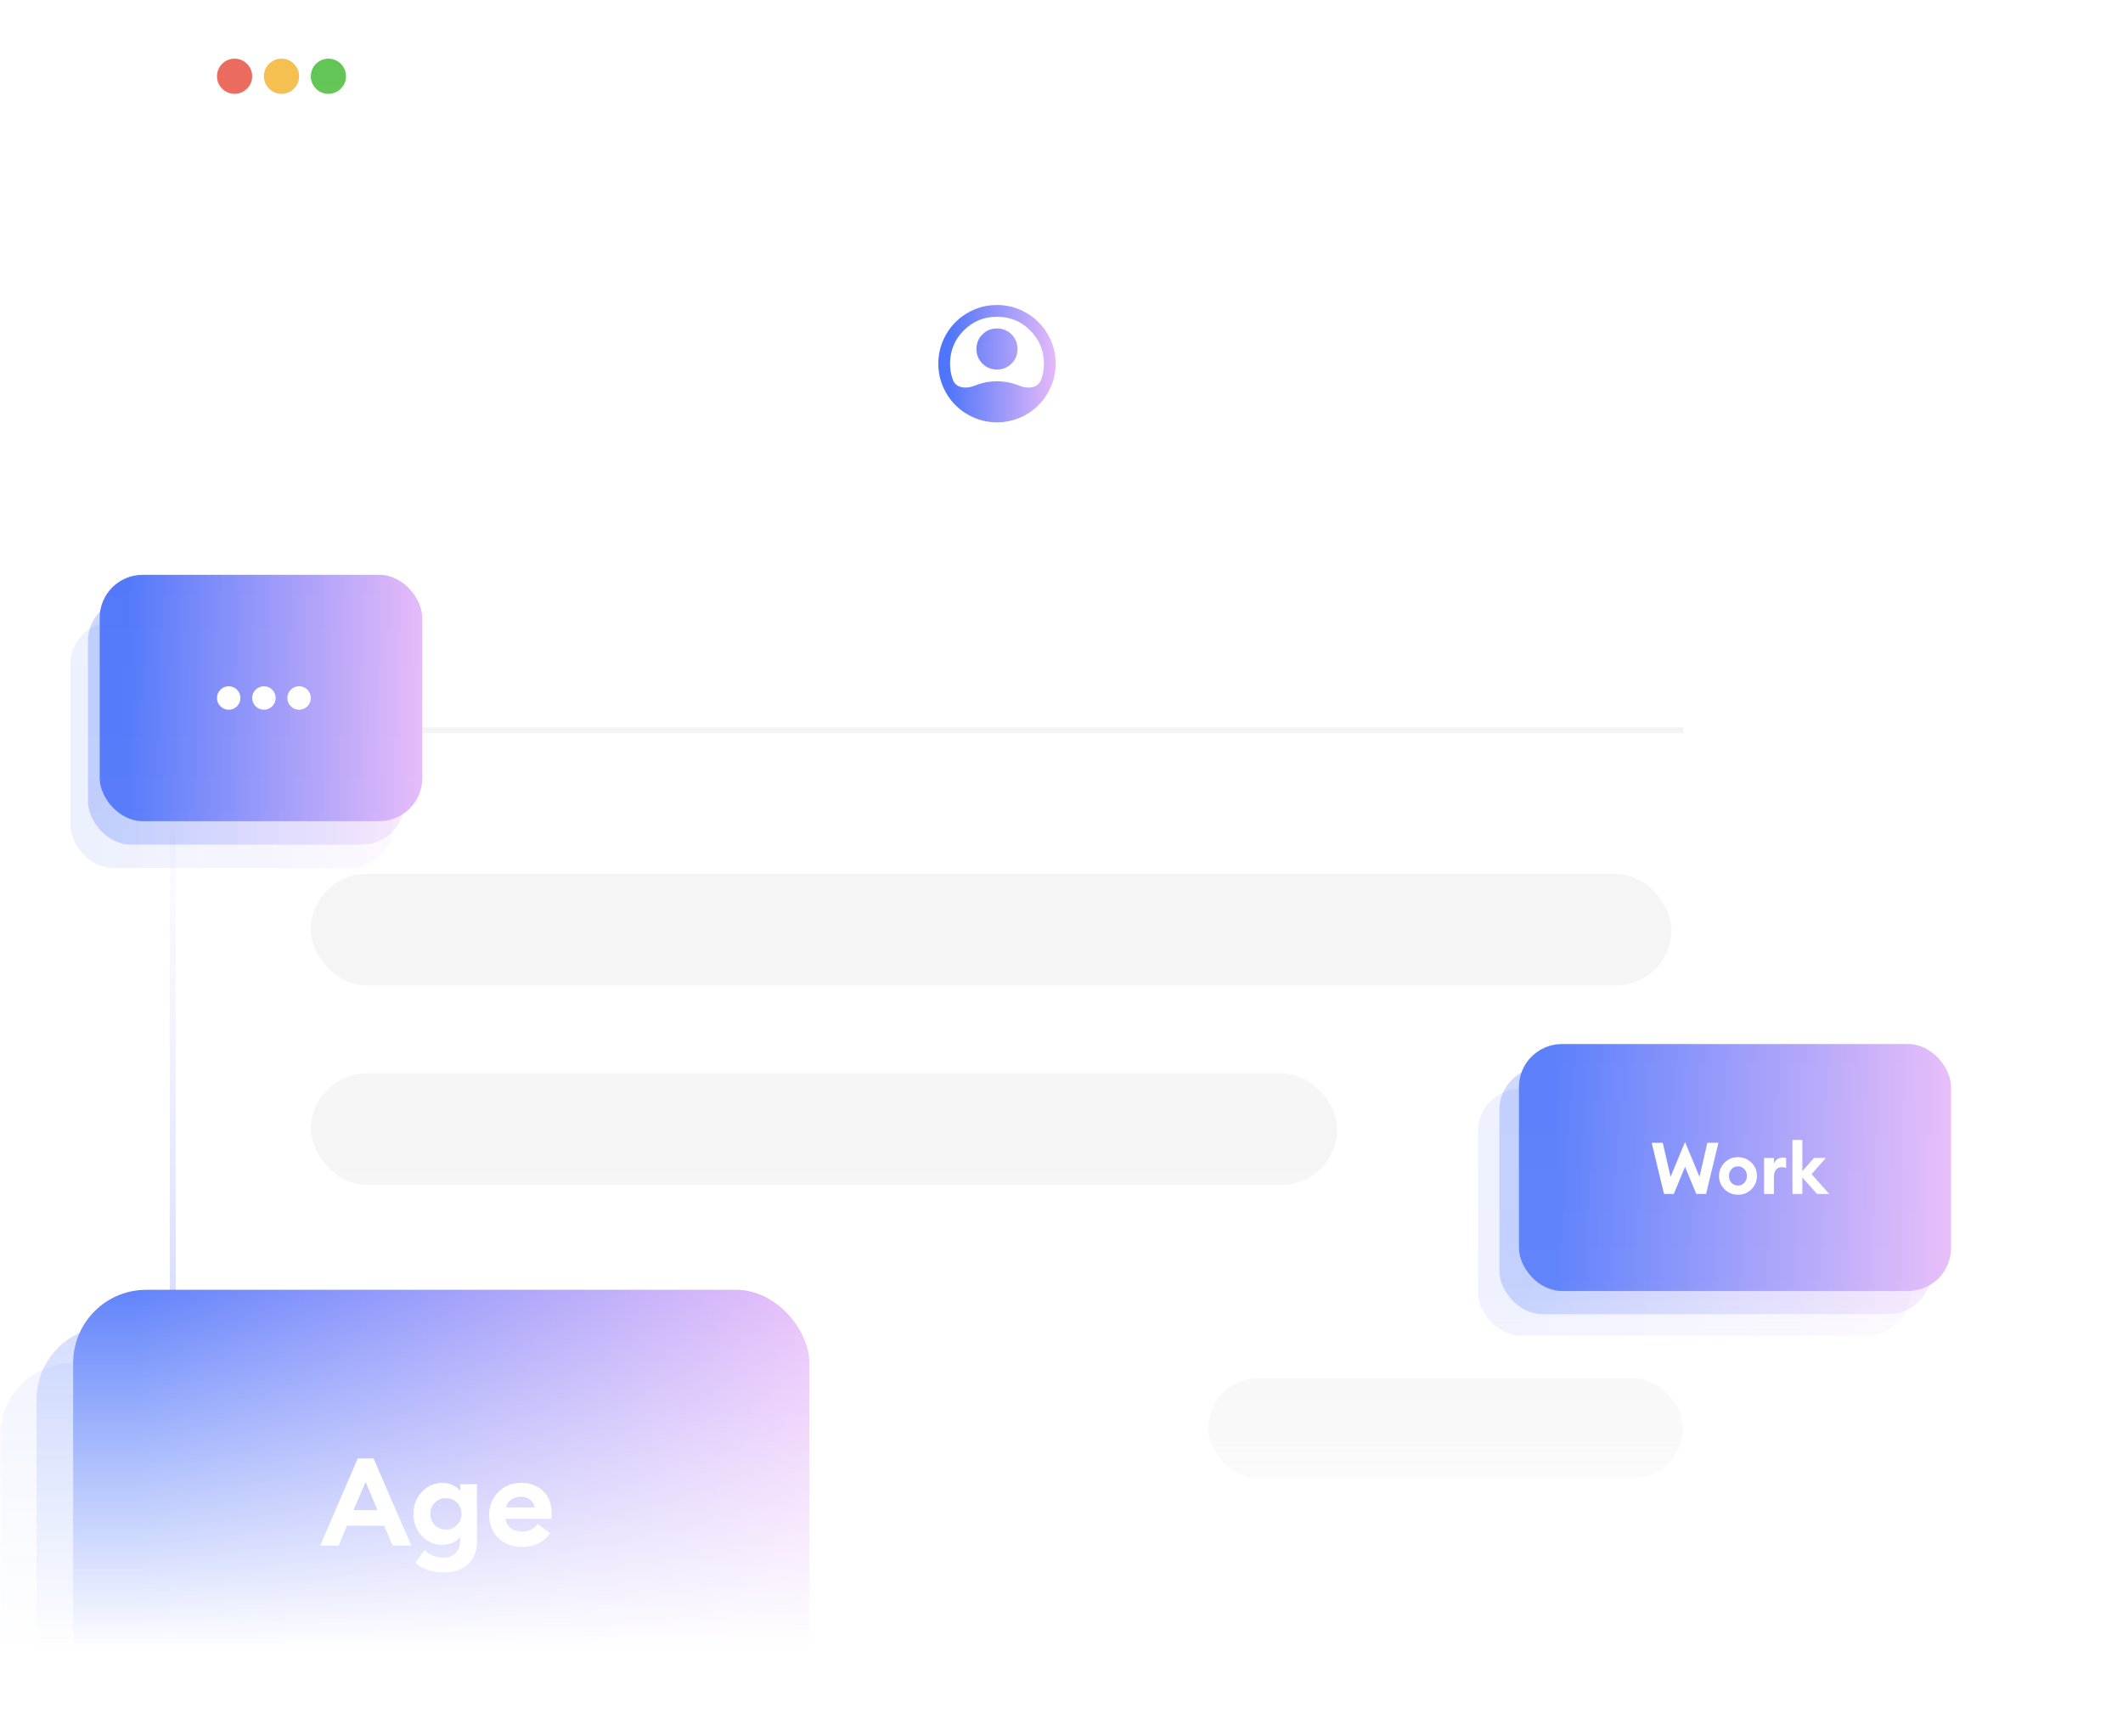 <svg width="362" height="296" viewBox="0 0 362 296" fill="none" xmlns="http://www.w3.org/2000/svg">
  <mask id="mask0_675_5556" style="mask-type:alpha" maskUnits="userSpaceOnUse" x="0" y="0" width="362" height="296">
    <rect width="362" height="296" fill="url(#paint0_linear_675_5556)"/>
  </mask>
  <g mask="url(#mask0_675_5556)">
    <g filter="url(#filter0_ddd_675_5556)">
      <rect x="29" width="280" height="278" rx="8" fill="white" fill-opacity="0.7" shape-rendering="crispEdges"/>
      <rect x="29.5" y="0.5" width="279" height="277" rx="7.5" stroke="url(#paint1_linear_675_5556)"
            shape-rendering="crispEdges"/>
    </g>
    <g filter="url(#filter1_ddd_675_5556)">
      <path d="M29 8C29 3.582 32.582 0 37 0H301C305.418 0 309 3.582 309 8V26H29V8Z" fill="white" fill-opacity="0.7"
            shape-rendering="crispEdges"/>
    </g>
    <circle cx="40" cy="13" r="3" fill="#EC6A5E"/>
    <circle cx="48" cy="13" r="3" fill="#F5BF4F"/>
    <circle cx="56" cy="13" r="3" fill="#61C554"/>
    <rect opacity="0.05" x="53" y="149" width="232" height="19" rx="9.5" fill="#1F2124"/>
    <rect opacity="0.05" x="53" y="183" width="175" height="19" rx="9.5" fill="#1F2124"/>
    <mask id="mask1_675_5556" style="mask-type:alpha" maskUnits="userSpaceOnUse" x="158" y="50" width="24" height="24">
      <rect x="158" y="50" width="24" height="24" rx="12" fill="url(#paint2_linear_675_5556)"/>
    </mask>
    <g mask="url(#mask1_675_5556)">
      <path
        d="M162.487 64.775C163.021 66.197 164.789 66.337 166.193 65.757C166.36 65.689 166.528 65.624 166.7 65.562C167.75 65.188 168.85 65 170 65C171.15 65 172.25 65.188 173.3 65.562C173.472 65.624 173.64 65.689 173.807 65.757C175.211 66.337 176.979 66.197 177.513 64.775C177.838 63.908 178 62.983 178 62C178 59.783 177.221 57.896 175.663 56.337C174.104 54.779 172.217 54 170 54C167.783 54 165.896 54.779 164.338 56.337C162.779 57.896 162 59.783 162 62C162 62.983 162.162 63.908 162.487 64.775ZM170 63C169.017 63 168.188 62.663 167.513 61.987C166.838 61.312 166.5 60.483 166.5 59.5C166.5 58.517 166.838 57.688 167.513 57.013C168.188 56.337 169.017 56 170 56C170.983 56 171.812 56.337 172.488 57.013C173.163 57.688 173.5 58.517 173.5 59.5C173.5 60.483 173.163 61.312 172.488 61.987C171.812 62.663 170.983 63 170 63ZM170 72C168.617 72 167.317 71.737 166.1 71.213C164.883 70.688 163.825 69.975 162.925 69.075C162.025 68.175 161.312 67.117 160.788 65.9C160.262 64.683 160 63.383 160 62C160 60.617 160.262 59.317 160.788 58.1C161.312 56.883 162.025 55.825 162.925 54.925C163.825 54.025 164.883 53.312 166.1 52.788C167.317 52.263 168.617 52 170 52C171.383 52 172.683 52.263 173.9 52.788C175.117 53.312 176.175 54.025 177.075 54.925C177.975 55.825 178.688 56.883 179.212 58.1C179.737 59.317 180 60.617 180 62C180 63.383 179.737 64.683 179.212 65.9C178.688 67.117 177.975 68.175 177.075 69.075C176.175 69.975 175.117 70.688 173.9 71.213C172.683 71.737 171.383 72 170 72Z"
        fill="url(#paint3_linear_675_5556)"/>
    </g>
    <rect x="53" y="124" width="234" height="1" fill="black" fill-opacity="0.05"/>
    <circle cx="63" cy="244" r="9" fill="#F3EFF3" stroke="#FDF9FE" stroke-width="2"/>
    <circle cx="79" cy="244" r="9" fill="#F3EFF3" stroke="#FDF9FE" stroke-width="2"/>
    <circle cx="95" cy="244" r="9" fill="#F3EFF3" stroke="#FDF9FE" stroke-width="2"/>
    <rect opacity="0.05" x="206" y="235" width="81" height="17" rx="8.5" fill="#1F2124"/>
    <rect x="6.237" y="226.136" width="125.525" height="71.729" rx="12.475" fill="url(#paint4_linear_675_5556)"
          fill-opacity="0.3"/>
    <rect y="232.373" width="125.525" height="71.729" rx="12.475" fill="url(#paint5_linear_675_5556)"
          fill-opacity="0.1"/>
    <rect x="12.475" y="219.898" width="125.525" height="71.729" rx="12.475" fill="url(#paint6_linear_675_5556)"/>
    <path
      d="M54.597 263.509L61 248.652H63.7L70.124 263.509H66.943L65.499 260.119H59.159L57.736 263.509H54.597ZM62.34 252.649L60.289 257.461H64.369L62.34 252.649ZM74.153 260.035C74.669 260.537 75.297 260.789 76.036 260.789C76.776 260.789 77.403 260.537 77.919 260.035C78.436 259.533 78.694 258.891 78.694 258.11C78.694 257.329 78.436 256.687 77.919 256.185C77.403 255.683 76.776 255.432 76.036 255.432C75.297 255.432 74.669 255.683 74.153 256.185C73.637 256.687 73.379 257.329 73.379 258.11C73.379 258.891 73.637 259.533 74.153 260.035ZM75.701 268.091C73.609 268.091 71.984 267.533 70.826 266.417L72.395 264.283C73.274 265.148 74.362 265.58 75.66 265.58C76.497 265.58 77.173 265.315 77.689 264.785C78.206 264.255 78.464 263.565 78.464 262.714V262.002C78.171 262.407 77.752 262.742 77.208 263.007C76.664 263.258 76.071 263.383 75.43 263.383C74.062 263.383 72.897 262.874 71.935 261.856C70.972 260.823 70.491 259.575 70.491 258.11C70.491 256.631 70.972 255.383 71.935 254.365C72.897 253.332 74.062 252.816 75.43 252.816C76.085 252.816 76.678 252.949 77.208 253.214C77.752 253.465 78.171 253.8 78.464 254.218V253.046H81.33V262.693C81.33 264.492 80.814 265.838 79.782 266.731C78.75 267.638 77.389 268.091 75.701 268.091ZM88.951 263.739C87.361 263.739 86.035 263.237 84.975 262.232C83.929 261.228 83.406 259.91 83.406 258.278C83.406 256.715 83.929 255.418 84.975 254.385C86.022 253.339 87.333 252.816 88.909 252.816C90.36 252.816 91.581 253.269 92.571 254.176C93.561 255.069 94.057 256.331 94.057 257.964C94.057 258.424 94.043 258.752 94.015 258.947H86.189C86.273 259.631 86.573 260.168 87.089 260.558C87.619 260.935 88.246 261.123 88.972 261.123C90.2 261.123 91.099 260.684 91.671 259.805L93.806 261.395C92.731 262.958 91.113 263.739 88.951 263.739ZM86.293 257.001H91.19C91.064 256.401 90.778 255.948 90.332 255.641C89.9 255.334 89.397 255.181 88.825 255.181C88.24 255.181 87.703 255.334 87.214 255.641C86.726 255.948 86.419 256.401 86.293 257.001Z"
      fill="white"/>
    <rect x="255.661" y="181.949" width="73.678" height="42.102" rx="7.322" fill="url(#paint7_linear_675_5556)"
          fill-opacity="0.3"/>
    <rect x="252" y="185.61" width="73.678" height="42.102" rx="7.322" fill="url(#paint8_linear_675_5556)"
          fill-opacity="0.1"/>
    <rect x="259" y="178" width="73.678" height="42.102" rx="7.322" fill="url(#paint9_linear_675_5556)"/>
    <path
      d="M289.239 203.559L287.323 198.928L285.407 203.559H283.736L281.636 194.838H283.527L284.854 200.635L287.323 194.691L289.791 200.635L291.118 194.838H293.009L290.909 203.559H289.239ZM298.634 202.773C298.003 203.387 297.242 203.694 296.349 203.694C295.457 203.694 294.695 203.387 294.065 202.773C293.434 202.15 293.119 201.389 293.119 200.488C293.119 199.596 293.434 198.838 294.065 198.216C294.695 197.594 295.457 197.282 296.349 197.282C297.242 197.282 298.003 197.594 298.634 198.216C299.264 198.838 299.579 199.596 299.579 200.488C299.579 201.389 299.264 202.15 298.634 202.773ZM296.349 202.122C296.783 202.122 297.143 201.97 297.43 201.667C297.725 201.356 297.872 200.963 297.872 200.488C297.872 200.013 297.725 199.624 297.43 199.321C297.143 199.01 296.783 198.855 296.349 198.855C295.907 198.855 295.538 199.01 295.244 199.321C294.957 199.624 294.814 200.013 294.814 200.488C294.814 200.963 294.957 201.356 295.244 201.667C295.538 201.97 295.907 202.122 296.349 202.122ZM300.793 203.559V197.418H302.475V198.4C302.582 198.097 302.774 197.847 303.053 197.651C303.339 197.446 303.654 197.344 303.998 197.344C304.211 197.344 304.4 197.368 304.563 197.418V199.125C304.293 199.035 304.039 198.99 303.802 198.99C303.401 198.99 303.077 199.137 302.831 199.432C302.594 199.718 302.475 200.116 302.475 200.623V203.559H300.793ZM309.827 203.559L307.321 200.734V203.559H305.638V194.347H307.321V199.677L309.311 197.418H311.337L308.905 200.181L311.902 203.559H309.827Z"
      fill="white"/>
    <rect x="15" y="102" width="54" height="42" rx="7.322" fill="url(#paint10_linear_675_5556)" fill-opacity="0.3"/>
    <rect x="12" y="106" width="55" height="42" rx="7.322" fill="url(#paint11_linear_675_5556)" fill-opacity="0.1"/>
    <rect x="17" y="98" width="55" height="42" rx="7.322" fill="url(#paint12_linear_675_5556)"/>
    <mask id="mask2_675_5556" style="mask-type:alpha" maskUnits="userSpaceOnUse" x="33" y="107" width="24" height="24">
      <rect x="33" y="107" width="24" height="24" fill="#D9D9D9"/>
    </mask>
    <g mask="url(#mask2_675_5556)">
      <path
        d="M39 121C38.45 121 37.979 120.804 37.587 120.413C37.196 120.021 37 119.55 37 119C37 118.45 37.196 117.979 37.587 117.588C37.979 117.196 38.45 117 39 117C39.55 117 40.021 117.196 40.413 117.588C40.804 117.979 41 118.45 41 119C41 119.55 40.804 120.021 40.413 120.413C40.021 120.804 39.55 121 39 121ZM45 121C44.45 121 43.979 120.804 43.587 120.413C43.196 120.021 43 119.55 43 119C43 118.45 43.196 117.979 43.587 117.588C43.979 117.196 44.45 117 45 117C45.55 117 46.021 117.196 46.413 117.588C46.804 117.979 47 118.45 47 119C47 119.55 46.804 120.021 46.413 120.413C46.021 120.804 45.55 121 45 121ZM51 121C50.45 121 49.979 120.804 49.587 120.413C49.196 120.021 49 119.55 49 119C49 118.45 49.196 117.979 49.587 117.588C49.979 117.196 50.45 117 51 117C51.55 117 52.021 117.196 52.413 117.588C52.804 117.979 53 118.45 53 119C53 119.55 52.804 120.021 52.413 120.413C52.021 120.804 51.55 121 51 121Z"
        fill="white"/>
    </g>
  </g>
  <defs>
    <filter id="filter0_ddd_675_5556" x="5" y="-18" width="328" height="326" filterUnits="userSpaceOnUse"
            color-interpolation-filters="sRGB">
      <feFlood flood-opacity="0" result="BackgroundImageFix"/>
      <feColorMatrix in="SourceAlpha" type="matrix" values="0 0 0 0 0 0 0 0 0 0 0 0 0 0 0 0 0 0 127 0"
                     result="hardAlpha"/>
      <feOffset dy="5.091"/>
      <feGaussianBlur stdDeviation="6.788"/>
      <feComposite in2="hardAlpha" operator="out"/>
      <feColorMatrix type="matrix" values="0 0 0 0 0 0 0 0 0 0 0 0 0 0 0 0 0 0 0.04 0"/>
      <feBlend mode="normal" in2="BackgroundImageFix" result="effect1_dropShadow_675_5556"/>
      <feColorMatrix in="SourceAlpha" type="matrix" values="0 0 0 0 0 0 0 0 0 0 0 0 0 0 0 0 0 0 127 0"
                     result="hardAlpha"/>
      <feOffset dy="1"/>
      <feGaussianBlur stdDeviation="0.5"/>
      <feComposite in2="hardAlpha" operator="out"/>
      <feColorMatrix type="matrix" values="0 0 0 0 0 0 0 0 0 0 0 0 0 0 0 0 0 0 0.05 0"/>
      <feBlend mode="normal" in2="effect1_dropShadow_675_5556" result="effect2_dropShadow_675_5556"/>
      <feColorMatrix in="SourceAlpha" type="matrix" values="0 0 0 0 0 0 0 0 0 0 0 0 0 0 0 0 0 0 127 0"
                     result="hardAlpha"/>
      <feOffset dy="6"/>
      <feGaussianBlur stdDeviation="12"/>
      <feComposite in2="hardAlpha" operator="out"/>
      <feColorMatrix type="matrix" values="0 0 0 0 0 0 0 0 0 0 0 0 0 0 0 0 0 0 0.03 0"/>
      <feBlend mode="normal" in2="effect2_dropShadow_675_5556" result="effect3_dropShadow_675_5556"/>
      <feBlend mode="normal" in="SourceGraphic" in2="effect3_dropShadow_675_5556" result="shape"/>
    </filter>
    <filter id="filter1_ddd_675_5556" x="5" y="-18" width="328" height="74" filterUnits="userSpaceOnUse"
            color-interpolation-filters="sRGB">
      <feFlood flood-opacity="0" result="BackgroundImageFix"/>
      <feColorMatrix in="SourceAlpha" type="matrix" values="0 0 0 0 0 0 0 0 0 0 0 0 0 0 0 0 0 0 127 0"
                     result="hardAlpha"/>
      <feOffset dy="5.091"/>
      <feGaussianBlur stdDeviation="6.788"/>
      <feComposite in2="hardAlpha" operator="out"/>
      <feColorMatrix type="matrix" values="0 0 0 0 0 0 0 0 0 0 0 0 0 0 0 0 0 0 0.04 0"/>
      <feBlend mode="normal" in2="BackgroundImageFix" result="effect1_dropShadow_675_5556"/>
      <feColorMatrix in="SourceAlpha" type="matrix" values="0 0 0 0 0 0 0 0 0 0 0 0 0 0 0 0 0 0 127 0"
                     result="hardAlpha"/>
      <feOffset dy="1"/>
      <feGaussianBlur stdDeviation="0.5"/>
      <feComposite in2="hardAlpha" operator="out"/>
      <feColorMatrix type="matrix" values="0 0 0 0 0 0 0 0 0 0 0 0 0 0 0 0 0 0 0.05 0"/>
      <feBlend mode="normal" in2="effect1_dropShadow_675_5556" result="effect2_dropShadow_675_5556"/>
      <feColorMatrix in="SourceAlpha" type="matrix" values="0 0 0 0 0 0 0 0 0 0 0 0 0 0 0 0 0 0 127 0"
                     result="hardAlpha"/>
      <feOffset dy="6"/>
      <feGaussianBlur stdDeviation="12"/>
      <feComposite in2="hardAlpha" operator="out"/>
      <feColorMatrix type="matrix" values="0 0 0 0 0 0 0 0 0 0 0 0 0 0 0 0 0 0 0.03 0"/>
      <feBlend mode="normal" in2="effect2_dropShadow_675_5556" result="effect3_dropShadow_675_5556"/>
      <feBlend mode="normal" in="SourceGraphic" in2="effect3_dropShadow_675_5556" result="shape"/>
    </filter>
    <linearGradient id="paint0_linear_675_5556" x1="181" y1="0" x2="181" y2="281.5" gradientUnits="userSpaceOnUse">
      <stop stop-color="white"/>
      <stop offset="0.782" stop-color="white" stop-opacity="0.86"/>
      <stop offset="1" stop-color="white" stop-opacity="0"/>
    </linearGradient>
    <linearGradient id="paint1_linear_675_5556" x1="2" y1="308.779" x2="121.79" y2="208.152"
                    gradientUnits="userSpaceOnUse">
      <stop stop-color="#3044FE"/>
      <stop offset="1" stop-color="white" stop-opacity="0"/>
    </linearGradient>
    <linearGradient id="paint2_linear_675_5556" x1="160.038" y1="62.706" x2="182" y2="62.706"
                    gradientUnits="userSpaceOnUse">
      <stop stop-color="#4870FA"/>
      <stop offset="1" stop-color="#E4B6F9"/>
    </linearGradient>
    <linearGradient id="paint3_linear_675_5556" x1="161.698" y1="62.588" x2="180" y2="62.588"
                    gradientUnits="userSpaceOnUse">
      <stop stop-color="#4870FA"/>
      <stop offset="1" stop-color="#E4B6F9"/>
    </linearGradient>
    <linearGradient id="paint4_linear_675_5556" x1="16.895" y1="264.11" x2="131.763" y2="264.11"
                    gradientUnits="userSpaceOnUse">
      <stop stop-color="#4870FA"/>
      <stop offset="1" stop-color="#E4B6F9"/>
    </linearGradient>
    <linearGradient id="paint5_linear_675_5556" x1="10.658" y1="270.347" x2="125.525" y2="270.347"
                    gradientUnits="userSpaceOnUse">
      <stop stop-color="#4870FA"/>
      <stop offset="1" stop-color="#E4B6F9"/>
    </linearGradient>
    <linearGradient id="paint6_linear_675_5556" x1="23.132" y1="257.872" x2="138" y2="257.872"
                    gradientUnits="userSpaceOnUse">
      <stop stop-color="#4870FA"/>
      <stop offset="1" stop-color="#E4B6F9"/>
    </linearGradient>
    <linearGradient id="paint7_linear_675_5556" x1="261.917" y1="204.238" x2="329.339" y2="204.238"
                    gradientUnits="userSpaceOnUse">
      <stop stop-color="#4870FA"/>
      <stop offset="1" stop-color="#E4B6F9"/>
    </linearGradient>
    <linearGradient id="paint8_linear_675_5556" x1="258.256" y1="207.899" x2="325.678" y2="207.899"
                    gradientUnits="userSpaceOnUse">
      <stop stop-color="#4870FA"/>
      <stop offset="1" stop-color="#E4B6F9"/>
    </linearGradient>
    <linearGradient id="paint9_linear_675_5556" x1="265.255" y1="200.289" x2="332.678" y2="200.289"
                    gradientUnits="userSpaceOnUse">
      <stop stop-color="#4870FA"/>
      <stop offset="1" stop-color="#E4B6F9"/>
    </linearGradient>
    <linearGradient id="paint10_linear_675_5556" x1="19.585" y1="124.235" x2="69" y2="124.235"
                    gradientUnits="userSpaceOnUse">
      <stop stop-color="#4870FA"/>
      <stop offset="1" stop-color="#E4B6F9"/>
    </linearGradient>
    <linearGradient id="paint11_linear_675_5556" x1="16.67" y1="128.235" x2="67" y2="128.235"
                    gradientUnits="userSpaceOnUse">
      <stop stop-color="#4870FA"/>
      <stop offset="1" stop-color="#E4B6F9"/>
    </linearGradient>
    <linearGradient id="paint12_linear_675_5556" x1="21.67" y1="120.235" x2="72" y2="120.235"
                    gradientUnits="userSpaceOnUse">
      <stop stop-color="#4870FA"/>
      <stop offset="1" stop-color="#E4B6F9"/>
    </linearGradient>
  </defs>
</svg>
